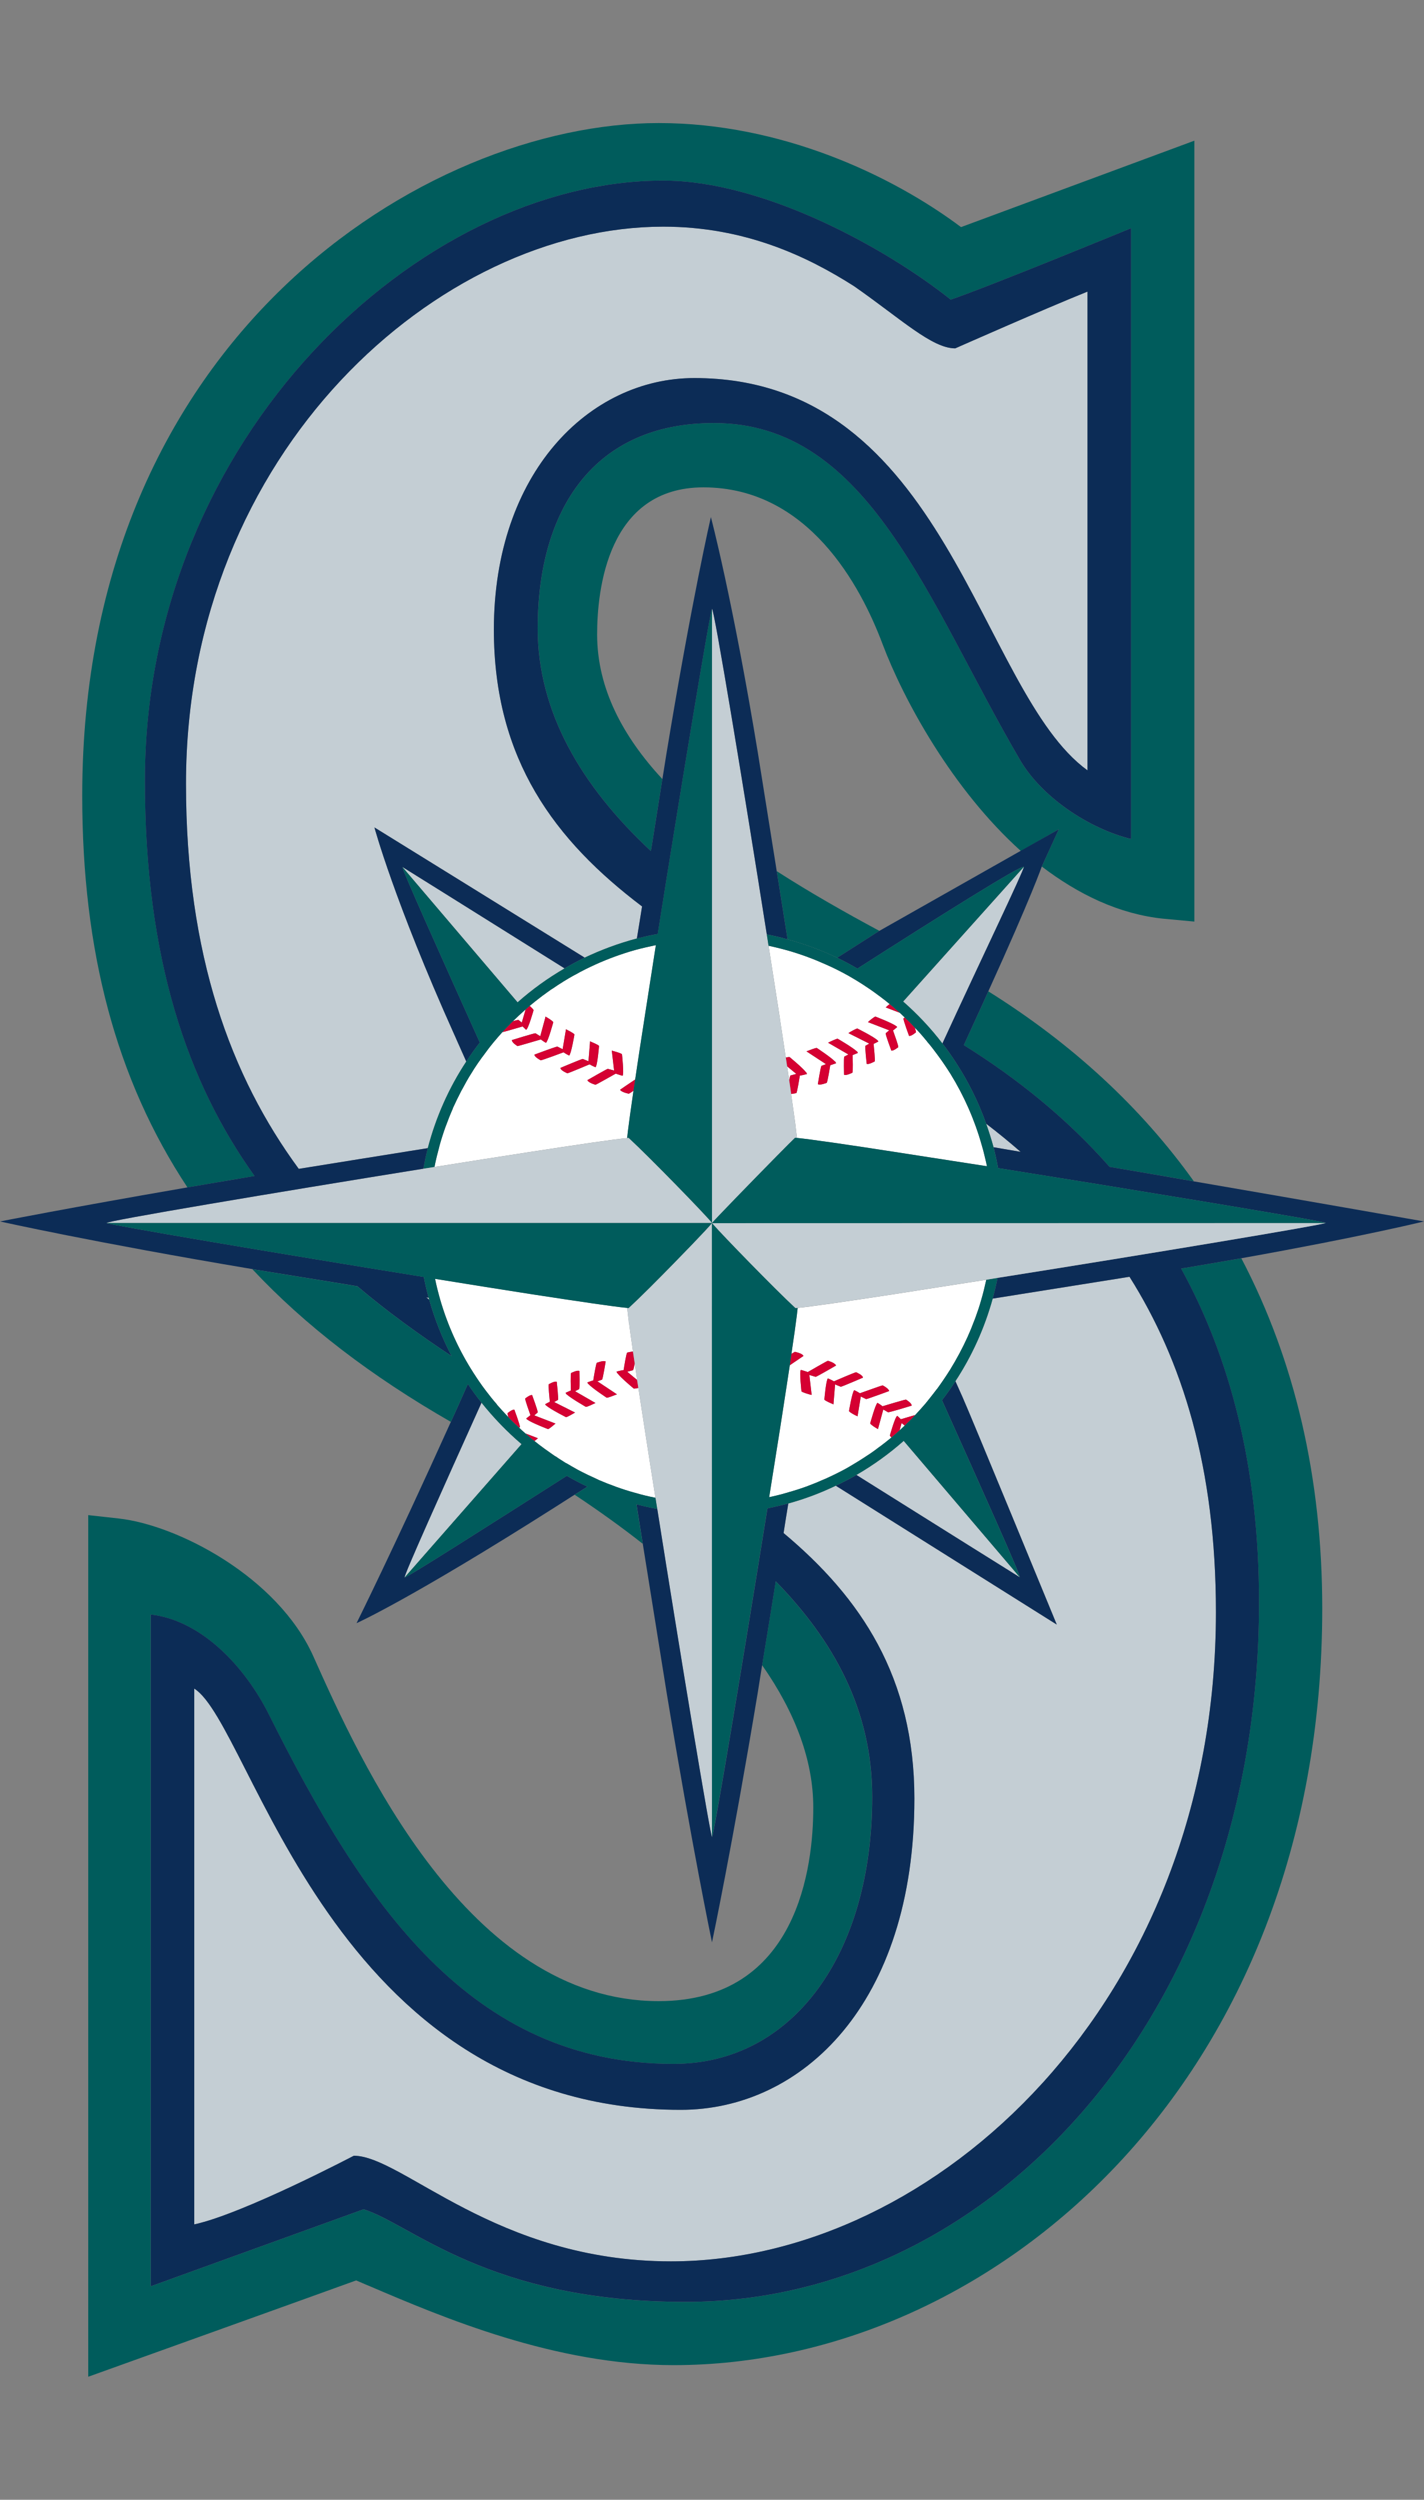 <svg id="eW5NkRgYilT1" xmlns="http://www.w3.org/2000/svg" xmlns:xlink="http://www.w3.org/1999/xlink" viewBox="0 0 114.009 200" shape-rendering="geometricPrecision" text-rendering="geometricPrecision"><rect x="0" y="0" width="114.009" height="200" fill="#808080" stroke="none"/><path d="M63.054,65.312c1.373.37,2.71.866,3.972,1.472l3.378-2.153c-2.723-1.46-5.536-3.055-8.215-4.775.3,1.907.604,3.812.864,5.457ZM47.898,108.553h.013l-.012-.012v.013Zm-1.688-.841l.005.012c-.006-.012-.013-.012-.013-.012h.007Z" transform="translate(.001 9.845)" fill="#005c5c"/><path d="M99.38,90.824c-1.436.247-2.983.52-4.62.792l-.2.037c3.897,7.077,6.236,15.824,6.236,26.724c0,32.75-21.287,55.947-45.913,55.947-15.78,0-21.954-6.223-25.778-7.41l-17.036,6.16v-53.744c4.076.47,7.546,4.18,9.458,8.004c7.565,15.12,16.14,27.95,32.402,27.95c9.564,0,15.898-8.822,15.898-21.368c0-6.978-3.118-12.52-7.727-17.247-.042.26-.08.52-.123.78-.365,2.263-.71,4.403-.964,5.925c2.697,3.848,4.1,7.683,4.1,11.395c0,4.664-1.205,15.49-12.383,15.49-15.293,0-23.947-19.325-27.64-27.577-2.858-6.384-10.887-10.516-15.583-11.036l-2.443-.272v68.937c0,0,19.968-7.163,21.452-7.708.495.223,1.015.433,1.015.433c5.934,2.536,14.897,6.347,24.4,6.347c25.522,0,51.93-22.64,51.93-60.537c0-10.48-2.2-19.87-6.48-28.023ZM79.126,69.47c-.353.792-.736,1.633-1.157,2.536c0,0-.273.606-.683,1.497-.043.087-.08.173-.123.272c4.287,2.672,8.25,5.864,11.667,9.737l.218.037c2.177.37,4.386.74,6.538,1.125-4.218-5.902-9.73-11-16.46-15.205ZM76.942,8.326C71.392,4.17,62.522,0,52.73,0C34.122,0,6.582,17.098,6.582,53.82c0,12.433,2.704,22.69,8.425,31.338c1.485-.247,3.068-.532,4.74-.804.21-.037.42-.074.635-.11-5.363-7.486-8.777-17.36-8.777-31.624c0-27.49,21.997-48.016,41.484-48.016c8.01,0,17.77,5.345,23.03,9.526c3.1-1.052,14.438-5.715,14.438-5.715v48.87c-3.397-.842-7.157-3.354-8.895-6.336C74.253,38.28,69.593,24,57.153,24c-9.564,0-14.104,6.867-14.104,16.43c0,6.67,3.475,12.607,9.06,17.816.026-.136.045-.285.076-.42.322-2.055.63-3.96.848-5.333-3.16-3.415-5.227-7.25-5.227-11.58c0-3.538.828-11.766,8.512-11.766c8.38,0,12.58,7.855,14.338,12.53c1.67,4.443,5.592,11.644,11.08,16.568l3.03-1.744-1.36,2.982c0,0,.018-.05,0,0c2.895,2.202,6.167,3.823,9.805,4.182l2.412.223v-62.478c-.002,0-16.834,6.236-18.683,6.916Z" transform="translate(.001 9.845)" fill="#005c5c"/><path d="M46.018,68.158h-.007.014M66.054,108.48h.006-.012m7.158,25.584c0,16.455-9.038,24.893-18.7,24.893-28.055,0-34.29-30.782-38.955-33.702v42.87c3.935-.855,12.775-5.494,12.775-5.494c3.897,0,11.37,8.45,25.394,8.45c21.198,0,43.63-20.784,43.63-51.95c0-11.567-2.697-20.128-6.922-26.822-2.946.47-7.35,1.175-10.95,1.745-.656,2.375-1.67,4.602-2.987,6.607.347.78.576,1.287.576,1.287.588,1.3,7.54,18.187,7.54,18.187s-11.537-7.25-17.69-11.11c-1.213.58-2.488,1.064-3.805,1.423-.123.73-.246,1.534-.377,2.363c6.21,5.195,10.473,11.555,10.473,21.254Zm1.806-32.774h-.006M34.32,93.98c-.062,0-.13-.013-.192-.026.08.062.16.124.24.198-.01-.062-.036-.11-.05-.173Zm2.06-21.034c-4.825-10.727-6.403-16.59-6.403-16.59s10.726,6.63,16.832,10.416c1.33-.63,2.727-1.15,4.18-1.534.13-.792.272-1.658.415-2.56-6.954-5.26-11.865-11.73-11.865-22.147c0-12.544,7.633-20.128,16.052-20.128c20.254,0,22.722,25.053,31.475,31.388v-38.305c-3.31,1.324-10.59,4.54-10.59,4.54-1.875,0-4.367-2.374-8.098-4.973-3.75-2.388-8.74-4.764-15.28-4.764-17.922,0-38.21,17.964-38.21,44.576c0,13.733,3.61,23.433,9.03,30.807c2.795-.445,6.89-1.113,10.33-1.658.65-2.5,1.7-4.838,3.08-6.928-.554-1.238-.95-2.14-.95-2.14Zm26.878,36.56h.006-.006M79.546,81.94c.693.125,1.43.248,2.165.372-.896-.78-1.818-1.534-2.758-2.252.223.62.42,1.25.594,1.88ZM35.18,81.854v.012-.012" transform="translate(.001 9.845)" fill="#c4ced4"/><path d="M41.997,70.99c-.315.286-.625.57-.927.867.327-.322.66-.63,1.007-.928-.03.012-.055.037-.08.06Z" transform="translate(.001 9.845)" fill="#c4ced4"/><path d="M50.72,77.425c-.2.136-.36.235-.385.235c0,0-.44-.087-.618-.235h-.013.006c-.032-.025-.056-.062-.062-.087c0,0,.768-.532,1.206-.817.21-1.422.46-3.067.742-4.874.28-1.82.594-3.81.916-5.877-.564.123-1.12.247-1.67.395-1.09.31-2.14.693-3.156,1.15-.57.26-1.125.533-1.663.842h-.013c-.31.173-.612.346-.91.532-.018.01-.037.024-.056.036-.277.173-.544.346-.81.532-.038.025-.08.05-.124.074-.242.173-.483.346-.717.52-.056.05-.11.087-.16.124-.28.21-.552.433-.824.656.104.1.284.26.308.346c0,0-.42,1.51-.6,1.57c0,0-.16-.147-.278-.27-.186.048-1.193.358-1.62.457-.248.272-.49.557-.718.83-.013.01-.018.024-.03.036-.223.273-.446.558-.656.855-.378.495-.742,1.015-1.07,1.56-.26.407-.494.828-.724,1.26-.037.063-.073.137-.11.2-.23.444-.446.89-.65,1.335c0,.025-.006.025-.006.037-.21.47-.397.953-.575,1.435-.005.025-.012.037-.012.037-.186.506-.347,1.026-.49,1.533v.012c-.147.544-.283,1.09-.394,1.658c2.71-.433,5.294-.84,7.558-1.188c3.922-.606,6.892-1.04,7.87-1.126.012-.137.03-.31.055-.52.087-.704.242-1.83.452-3.265Zm-9.292-3.576c0,0-.47-.286-.446-.484c0,0,1.794-.557,1.886-.544l.384.235.39-1.435.03-.136.124.074c0,0,.45.26.5.383c0,0-.427,1.584-.593,1.645c0,0-.255-.148-.403-.272-.11.026-1.78.533-1.872.533Zm1.36.68c0,0,1.745-.656,1.838-.643l.42.21.243-1.448.023-.15.137.075c0,0,.48.235.543.346c0,0-.266,1.597-.427,1.684c0,0-.284-.136-.445-.26-.08.037-1.737.643-1.825.643c0,0-.52-.26-.506-.457Zm2.08,1.064c0,0,1.7-.718,1.787-.718l.457.186.118-1.448.006-.148.136.062c0,0,.52.21.588.31c0,0-.13,1.607-.285,1.706c0,0-.303-.124-.47-.235-.037.01-1.695.717-1.78.717c0,0-.558-.223-.558-.433Zm2.807,1.348c0,0-.414-.11-.575-.272h-.006c-.024-.025-.056-.062-.06-.1c0,0,1.545-.89,1.626-.902l.507.136L49,74.38l-.018-.172.16.05c0,0,.576.148.656.247c0,0,.18,1.608.043,1.72c0,0-.35-.1-.543-.173-.032.012-1.535.878-1.622.89Z" transform="translate(.001 9.845)" fill="#fff"/><path d="M41.774,71.97l.303-1.04c-.346.297-.68.606-1.007.928.234-.074.414-.11.445-.1l.26.21Zm-6.94,20.5c.117.568.26,1.125.414,1.67.6,2.065,1.49,4.02,2.63,5.802.34.532.692,1.052,1.076,1.547.253.333.52.667.792.976.03.05.056.074.08.11.285.323.575.644.873.954-.045-.148-.076-.272-.07-.31c0,0,.384-.32.55-.284c0,0,.476,1.274.446,1.398l-.056.05c.16.16.328.31.502.458l.996.383-.148.124c0,0-.056.036-.124.098.253.21.52.408.792.606.043.037.08.062.124.087.234.174.47.335.717.508l.074.037c.26.185.53.346.797.52.014,0,.02.012.04.012.276.16.568.334.858.495c0,0,.013,0,.02.012.55.297,1.106.557,1.68.817l.014.013c.934.396,1.9.755,2.895,1.027.55.16,1.107.297,1.67.408-.315-1.992-.618-3.91-.89-5.68-.167-1.1-.328-2.14-.477-3.104-.148.025-.31.062-.365.05c0,0-1.033-.854-1.305-1.225l-.043-.026.013-.012c-.032-.037-.044-.074-.044-.1c0,0,.366-.098.564-.123.037-.248.21-1.325.284-1.4c0,0,.248-.06.465-.086-.138-.94-.25-1.732-.33-2.363l-.018.013.013-.025c-.062-.483-.105-.866-.13-1.113-.97-.087-3.897-.52-7.764-1.113-2.278-.36-4.882-.767-7.616-1.213Zm8.214,10.69l-.272.234l1.7.656-.14.11c0,0-.348.31-.46.335c0,0-1.324-.507-1.67-.767h-.006c-.037-.037-.062-.062-.068-.087c0,0,.2-.16.334-.26-.086-.26-.44-1.224-.42-1.335c0,0,.39-.322.556-.272c0,0,.47,1.262.446,1.386Zm4.448-2.562c.03-.21.217-1.336.284-1.41c0,0,.557-.223.712-.1c0,0-.223,1.374-.29,1.448l-.372.136l1.566,1.04-.198.073c0,0-.526.21-.626.198c0,0-1.15-.755-1.466-1.1l-.037-.026h.012c-.032-.037-.056-.074-.056-.1c0,.002.273-.11.47-.16Zm-1.776-.594c0,0,.508-.26.67-.16c0,0,.036,1.347-.02,1.446l-.328.173l1.633.94-.185.087c0,0-.483.235-.588.223c0,0-1.187-.68-1.522-.99l-.05-.025.014-.012c-.038-.037-.062-.074-.062-.1c0,0,.24-.11.42-.185-.006-.22-.036-1.297.018-1.396Zm-1.144.705c0,0,.148,1.335.1,1.446l-.304.173l1.67.84-.172.1c0,0-.44.26-.55.27c0,0-1.27-.642-1.597-.94l-.024-.01h.012c-.038-.038-.062-.063-.062-.088c0,0,.21-.124.37-.198-.018-.235-.136-1.3-.086-1.398-.002,0,.48-.284.642-.197Z" transform="translate(.001 9.845)" fill="#fff"/><path d="M50.218,99.905l.792.656c-.067-.457-.13-.902-.19-1.323-.05.272-.106.507-.138.544l-.464.125Zm13.647-5.11c-.02.148-.038.36-.068.606-.086.694-.236,1.746-.433,3.07.148-.088.248-.15.272-.162c0,0,.44.087.612.235l.006.012c.038.025.062.05.068.087c0,0-.65.445-1.088.742-.217,1.435-.476,3.105-.76,4.95-.28,1.756-.576,3.636-.892,5.604h.006c.563-.124,1.12-.26,1.67-.433h.006c.96-.272,1.88-.62,2.783-1.027h.006c.575-.26,1.14-.532,1.682-.83.315-.185.626-.358.935-.556.01,0,.024-.012.043-.025.272-.173.55-.346.822-.532l.118-.074c.247-.172.495-.346.73-.53.056-.038.105-.075.155-.112.28-.21.557-.433.83-.656-.062-.062-.11-.124-.124-.16c0,0,.414-1.51.594-1.572c0,0,.172.148.284.272.143-.037.687-.21,1.145-.334.303-.322.587-.643.865-.965.032-.05.056-.087.088-.11.27-.335.53-.67.785-1.003h.006c.372-.507.724-1.027,1.06-1.56.525-.853,1-1.744,1.415-2.66c0-.01.006-.01.006-.01.2-.446.377-.892.544-1.337.013-.037.025-.074.038-.1.172-.457.333-.94.47-1.422.16-.543.296-1.1.42-1.657-2.647.408-5.16.804-7.367,1.15-3.81.583-6.698,1.003-7.73,1.102Zm1.12,6.966l-.16-.036c0,0-.577-.16-.657-.247c0,0-.185-1.608-.05-1.72c0,0,.366.1.552.173.043-.025,1.533-.89,1.614-.903c0,0,.42.11.582.285h.013-.007c.03.025.056.062.056.1c0,0-1.535.89-1.623.902l-.507-.148.185,1.595Zm2.33-.655l-.456-.186-.13,1.595-.137-.062c0,0-.52-.21-.594-.322c0,0,.136-1.595.284-1.694c0,0,.31.124.483.235.043-.024,1.695-.73,1.775-.73c0,0,.55.236.55.434c0,0-1.695.73-1.776.73Zm2.03.99l-.427-.21-.26,1.584-.136-.063c0,0-.49-.235-.55-.36c0,0,.265-1.595.426-1.67c0,0,.284.137.445.248.094-.025,1.745-.63,1.826-.63c0,0,.345.172.463.345h.013-.006c.024.05.043.074.043.11c0,0-1.75.645-1.838.645Zm3.644.52c0,0-1.808.556-1.894.53l-.378-.222-.427,1.57-.123-.073c0,0-.445-.26-.5-.384c0,0,.433-1.584.588-1.645c0,0,.253.15.402.273.13-.037,1.794-.544,1.88-.532c0,.002.476.286.452.484Z" transform="translate(.001 9.845)" fill="#fff"/><path d="M72.024,104.594c.137-.124.272-.26.408-.384l-.247-.198-.16.582ZM62.436,71.622c.167,1.113.328,2.165.476,3.142.13-.025.26-.05.303-.037c0,0,1.027.84,1.31,1.212l.05.036-.018.012c.03.037.05.074.043.1c0,0-.365.098-.564.123-.043.248-.21,1.325-.277,1.4c0,0-.218.05-.422.073.136.953.253,1.745.333,2.363.063.507.112.903.138,1.15.996.1,3.878.508,7.695,1.102c2.245.346,4.813.742,7.51,1.163-.05-.284-.124-.568-.193-.853-.06-.272-.136-.544-.217-.817-.57-2.03-1.416-3.947-2.498-5.703-.334-.532-.687-1.052-1.064-1.56-.252-.345-.518-.692-.797-1.014-.043-.062-.08-.11-.118-.148-.284-.346-.575-.68-.884-.99.063.186.1.334.093.37c0,0-.383.335-.556.286c0,0-.47-1.26-.446-1.397l.1-.074c-.13-.125-.26-.25-.39-.372l-1.132-.433.137-.124c0,0,.086-.073.18-.147-.26-.21-.52-.42-.793-.618-.03-.025-.067-.05-.1-.074-.246-.185-.493-.358-.74-.53-.014,0-.03-.013-.044-.026-.556-.383-1.126-.73-1.713-1.064-.545-.297-1.102-.582-1.67-.83-.954-.432-1.943-.803-2.964-1.1-.55-.16-1.106-.297-1.67-.42.318,2.04.62,3.996.906,5.802Zm4.038,3.76c-.03.2-.222,1.337-.284,1.41c0,0-.564.224-.712.1c0,0,.217-1.36.285-1.46l.365-.136-1.565-1.027.204-.075c0,0,.526-.21.625-.198c0,0,1.144.755,1.46,1.09l.042.024-.01.013c.03.037.055.074.055.1c0,0-.273.1-.466.16Zm1.77.595c0,0-.508.26-.67.16c0,0-.036-1.347.02-1.446l.328-.172-1.627-.94.18-.087c0,0,.482-.234.587-.234c0,0,1.2.693,1.534,1.015l.043.013-.012.012c.03.037.054.074.054.1c0,0-.24.11-.42.172.006.26.038,1.31-.018,1.41Zm1.788-.903c0,0-.483.272-.644.198c0,0-.155-1.336-.1-1.447l.304-.173-1.67-.84.174-.112c0,0,.438-.247.544-.26c0,0,1.287.643,1.61.94h.012l-.006.012c.037.025.067.062.067.087c0,0-.215.123-.383.197.024.247.135,1.298.092,1.397Zm1.725-2.82h.006c.037.024.068.06.068.06s-.192.186-.333.286c.086.247.446,1.225.42,1.336c0,0-.383.322-.555.272c0,0-.476-1.262-.452-1.386l.28-.235-1.702-.656.137-.123c0,0,.352-.297.464-.322-.002,0,1.328.508,1.667.768Z" transform="translate(.001 9.845)" fill="#fff"/><path d="M63.753,76.076l-.736-.606c.056.383.11.755.167,1.113.037-.198.073-.36.1-.383l.47-.124Z" transform="translate(.001 9.845)" fill="#fff"/><path d="M71.84,103.43c-.18.063-.595,1.572-.595,1.572.013.037.062.1.124.16.048-.05.098-.086.154-.135.067-.05.136-.124.204-.173.024-.025.05-.05.074-.062.075-.074.15-.136.223-.198l.16-.582.248.198c.08-.074.16-.16.242-.235.1-.1.204-.198.303-.297.1-.1.19-.21.29-.31-.458.125-1,.298-1.144.335-.113-.124-.285-.272-.285-.272Z" transform="translate(.001 9.845)" fill="#d50032"/><path d="M70.255,102.392c-.155.062-.588,1.645-.588,1.645.056.124.5.384.5.384l.124.075.428-1.57.378.222c.086.025,1.893-.532,1.893-.532.023-.198-.453-.483-.453-.483-.086-.012-1.75.495-1.88.532-.15-.124-.402-.272-.402-.272Zm.885-1.052h.005-.013c-.118-.173-.464-.346-.464-.346-.08,0-1.732.606-1.826.63-.16-.11-.445-.246-.445-.246-.16.074-.427,1.67-.427,1.67.062.124.55.36.55.36l.137.06.26-1.583.427.21c.086,0,1.837-.643,1.837-.643.002-.038-.017-.062-.04-.112Zm-2.6-1.398c-.08,0-1.73.705-1.774.73-.174-.11-.483-.235-.483-.235-.148.1-.285,1.695-.285,1.695.075.11.594.322.594.322l.136.062.13-1.596.457.186c.08,0,1.776-.73,1.776-.73.002-.2-.55-.434-.55-.434Zm-1.613-.532c0-.037-.025-.074-.056-.1h.007-.013c-.16-.172-.582-.284-.582-.284-.08.012-1.57.878-1.614.903-.186-.075-.55-.174-.55-.174-.137.11.048,1.72.048,1.72.08.087.656.247.656.247l.16.037-.185-1.596.507.148c.09-.01,1.623-.902,1.623-.902Zm-2.673-.854l-.006-.012c-.172-.148-.612-.235-.612-.235-.024.01-.124.073-.272.16-.037.297-.086.594-.13.915.44-.297,1.09-.742,1.09-.742-.008-.037-.032-.062-.07-.087ZM49.927,99.77c-.198.024-.564.123-.564.123c0,.025.013.062.044.1l-.013.01.043.026c.272.37,1.305,1.224,1.305,1.224.056.012.217-.025.365-.05-.03-.223-.067-.433-.1-.643l-.79-.655.463-.124c.032-.036.087-.27.137-.543-.05-.322-.1-.643-.142-.953-.217.025-.465.087-.465.087-.072.075-.246,1.15-.283,1.4Zm-2.857,1.088l.036.025c.315.346,1.466,1.1,1.466,1.1.1.013.626-.197.626-.197l.198-.074-1.566-1.04.37-.135c.07-.074.292-1.447.292-1.447-.154-.124-.712.1-.712.1-.067.073-.253,1.2-.284,1.41-.198.048-.47.16-.47.16c0,.025.024.062.056.1h-.013Zm-1.788.73c0,.025.024.062.062.1l-.013.01.05.026c.335.31,1.522.99,1.522.99.105.012.588-.223.588-.223l.185-.086-1.633-.94.328-.173c.056-.098.02-1.446.02-1.446-.162-.1-.67.16-.67.16-.054.1-.024,1.176-.018,1.4-.18.072-.42.184-.42.184Zm-1.35-.681c-.05.1.068,1.163.087,1.398-.162.074-.372.198-.372.198c0,.025.024.05.062.087h-.013l.024.012c.33.297,1.597.94,1.597.94.11-.012.55-.272.55-.272l.173-.1-1.67-.84.303-.173c.05-.11-.1-1.447-.1-1.447-.158-.088-.64.197-.64.197Zm-1.886,1.138c-.02.11.334,1.076.42,1.336-.135.1-.333.26-.333.26.006.026.032.05.068.088h.007c.346.26,1.67.767,1.67.767.11-.025.46-.334.46-.334l.14-.11-1.7-.656.272-.235c.024-.125-.446-1.387-.446-1.387-.168-.05-.558.272-.558.272Zm-.866.891c-.166-.037-.55.285-.55.285-.006.038.024.162.07.31.11.124.216.235.332.346.137.136.272.26.41.383.048.05.085.086.128.123l.056-.05c.03-.123-.446-1.397-.446-1.397Zm1.887,2.289l-.996-.383c.08.074.167.148.248.21.086.074.16.148.247.223.02.012.038.025.056.037.057.05.112.087.175.136.068-.062.124-.1.124-.1l.147-.123ZM42.12,72.55c.18-.062.6-1.57.6-1.57-.024-.088-.204-.248-.31-.347-.11.1-.228.198-.333.297l-.303,1.04-.26-.21c-.03-.013-.21.024-.445.098-.095.087-.187.186-.28.285-.105.1-.204.198-.303.31-.087.098-.18.185-.266.284.428-.1,1.435-.408,1.62-.458.12.122.28.27.28.27Z" transform="translate(.001 9.845)" fill="#d50032"/><path d="M43.704,73.59c.166-.063.593-1.646.593-1.646-.05-.124-.5-.383-.5-.383l-.124-.073-.03.136-.39,1.435-.384-.235c-.093-.012-1.887.544-1.887.544-.024.198.446.483.446.483.09,0,1.76-.507,1.873-.532.147.123.4.27.4.27Zm1.861,1.014c.16-.087.427-1.683.427-1.683-.062-.11-.543-.345-.543-.345l-.138-.074-.024.15-.242,1.447-.42-.21c-.094-.012-1.838.643-1.838.643-.013.198.507.458.507.458.087,0,1.744-.606,1.826-.643.162.123.445.26.445.26Zm2.11.94c.155-.1.285-1.707.285-1.707-.068-.1-.588-.31-.588-.31l-.136-.06-.006.147-.118,1.448-.457-.186c-.087,0-1.788.718-1.788.718c0,.21.556.433.556.433.086,0,1.744-.705,1.78-.718.17.11.472.234.472.234Zm2.122-1.039c-.08-.1-.655-.247-.655-.247l-.16-.05.017.173.166,1.424-.507-.136c-.082.012-1.628.903-1.628.903.005.038.037.075.06.1h.008c.16.16.575.272.575.272.087-.012,1.59-.878,1.622-.89.19.073.544.172.544.172.137-.11-.043-1.72-.043-1.72Zm-.087,2.92h-.005.013c.18.148.618.235.618.235.025,0,.186-.1.384-.235.043-.297.086-.594.135-.903-.438.285-1.206.817-1.206.817.005.023.03.06.06.085Zm14.327-1.213c.2-.025.564-.124.564-.124.007-.025-.012-.062-.042-.1l.018-.01-.05-.038c-.283-.37-1.31-1.212-1.31-1.212-.043-.012-.174.012-.303.037.037.235.068.47.105.705l.736.606-.47.124c-.025.025-.062.185-.1.383.057.383.112.755.156,1.1.204-.024.414-.073.414-.073.073-.074.24-1.15.283-1.398Zm2.858-1.102l-.043-.024c-.315-.334-1.46-1.09-1.46-1.09-.098-.01-.624.2-.624.2l-.204.073l1.565,1.026-.366.136c-.068.1-.285,1.46-.285,1.46.147.124.71-.1.71-.1.063-.073.254-1.21.285-1.41.193-.06.465-.16.465-.16c0-.025-.025-.062-.056-.1l.01-.01Zm1.733-.815l.01-.012-.042-.012c-.334-.32-1.534-1.014-1.534-1.014-.105,0-.588.235-.588.235l-.18.088l1.628.94-.328.173c-.056.1-.02,1.448-.02,1.448.162.1.67-.16.67-.16.056-.1.024-1.152.018-1.41.18-.063.42-.174.42-.174c0-.025-.023-.062-.054-.1Zm1.694-.817c0-.025-.03-.062-.067-.087l.006-.01h-.012c-.322-.298-1.61-.94-1.61-.94-.104.01-.543.26-.543.26l-.174.11l1.67.84-.302.174c-.056.11.1,1.447.1,1.447.16.075.643-.197.643-.197.044-.1-.067-1.15-.09-1.398.167-.073.382-.197.382-.197Zm-.698-1.67l-.137.124l1.7.656-.278.235c-.025.124.45,1.386.45,1.386.173.05.557-.273.557-.273.025-.11-.334-1.09-.42-1.336.14-.098.333-.27.333-.27s-.032-.05-.068-.075h-.006c-.34-.26-1.67-.767-1.67-.767-.11.023-.462.32-.462.32Zm3.156,1.225c.173.05.555-.285.555-.285.006-.037-.03-.186-.092-.37-.118-.125-.23-.248-.346-.372-.105-.11-.217-.21-.328-.31-.044-.05-.093-.098-.138-.135l-.1.075c-.023.136.447,1.398.447,1.398Zm-1.87-2.277l1.133.433c-.1-.088-.204-.174-.303-.26-.062-.05-.118-.1-.174-.162-.062-.05-.118-.1-.18-.148-.056-.037-.105-.087-.16-.136-.093.074-.18.148-.18.148l-.136.124Z" transform="translate(.001 9.845)" fill="#d50032"/><path d="M50.348,95.92c0,0,0-.01-.006-.024c0,0-.006.025-.013.037l.018-.012ZM36.38,72.946c0,0,.396.903.952,2.14.34-.532.7-1.027,1.083-1.522-3.143-6.978-6.298-13.993-6.186-14.03c0,0,6.53,4.07,12.965,8.104.526-.31,1.058-.594,1.615-.866-6.106-3.786-16.832-10.417-16.832-10.417s1.577,5.864,6.4,16.59Zm45.257,43.389c0,0-6.464-4.033-13.064-8.178-.538.31-1.096.594-1.658.866c6.155,3.86,17.692,11.11,17.692,11.11s-6.953-16.888-7.54-18.187c0,0-.23-.507-.576-1.287-.34.53-.698,1.038-1.076,1.52c3.223,7.177,6.347,14.106,6.223,14.155Z" transform="translate(.001 9.845)" fill="#0c2c56"/><path d="M41.44,70.348c1.157-1.027,2.412-1.93,3.754-2.71-6.433-4.033-12.966-8.104-12.966-8.104L41.44,70.348Zm30.87-.062c1.15,1.015,2.207,2.128,3.14,3.353c3.156-6.855,6.54-13.87,6.522-14.13L72.31,70.286ZM41.756,105.695c-1.176-1.002-2.246-2.116-3.205-3.316-3.154,7.002-6.27,13.93-6.154,13.98l9.36-10.665Zm30.596-.26c-1.163,1.027-2.43,1.942-3.78,2.722c6.602,4.145,13.065,8.178,13.065,8.178l-9.285-10.9Z" transform="translate(.001 9.845)" fill="#c4ced4"/><path d="M63.654,81.186c-.186.173-.798.78-1.56,1.56-1.9,1.93-4.824,4.935-5.09,5.257-.174.223-.798.89-1.622,1.744.823-.854,1.448-1.522,1.622-1.744.247-.297,3.185-3.328,5.09-5.258.77-.78,1.374-1.386,1.56-1.56Z" transform="translate(.001 9.845)" fill="#fff"/><path d="M56.998,88.015c.018.012.056.05.08.074-.018-.026-.043-.05-.056-.075h-.024Z" transform="translate(.001 9.845)" fill="#fff"/><path d="M63.654,81.186c.043,0,.1.012.154.012-.025-.247-.075-.643-.137-1.15-.08-.62-.197-1.41-.332-2.364-.043-.346-.1-.718-.155-1.1-.056-.36-.11-.73-.167-1.114-.037-.235-.068-.47-.105-.705-.147-.977-.308-2.03-.475-3.142-.285-1.806-.588-3.76-.903-5.803-.05-.297-.092-.594-.142-.903-1.894-12.013-4.225-26.105-4.386-26.043v49.13c.266-.323,3.19-3.33,5.09-5.26.762-.78,1.374-1.385,1.56-1.558Z" transform="translate(.001 9.845)" fill="#c4ced4"/><path d="M34.784,83.524c.112-.57.247-1.113.395-1.658v-.012c.14-.507.302-1.027.482-1.522c0,0,.013-.025.02-.05.178-.482.364-.965.574-1.435c0-.012.006-.012.006-.037.204-.445.42-.89.65-1.336.037-.062.074-.136.11-.198.23-.433.464-.854.725-1.262.327-.544.692-1.064,1.07-1.56.21-.296.432-.58.655-.853.013-.01.018-.024.03-.036.23-.272.47-.557.718-.83.086-.098.18-.185.266-.284.1-.11.198-.21.303-.31.09-.098.184-.197.278-.284.303-.297.612-.582.927-.866.025-.025.05-.05.08-.062.105-.1.223-.198.334-.297.27-.222.544-.444.822-.655.05-.037.105-.074.16-.124.235-.172.476-.345.718-.52.043-.024.086-.048.124-.073.266-.185.532-.36.81-.532.02-.012.038-.025.056-.037.298-.186.6-.36.91-.532h.012c.538-.31,1.095-.582,1.663-.84c1.015-.46,2.066-.842,3.155-1.152.55-.148,1.107-.272,1.67-.396-.32,2.066-.636,4.058-.915,5.877-.284,1.806-.532,3.452-.742,4.875-.05.31-.092.606-.135.903-.21,1.435-.365,2.56-.452,3.266-.024.21-.043.382-.056.52.038-.013.08-.013.118-.013c1.7,1.57,6.156,6.15,6.675,6.805v-49.13c-.118-.025-2.444,14.017-4.35,26.006-.562.1-1.12.223-1.662.36-1.453.383-2.85.902-4.18,1.533-.558.272-1.09.557-1.616.866-1.342.78-2.597,1.682-3.754,2.71L32.226,59.535c-.11.037,3.043,7.052,6.186,14.03-.384.495-.742.99-1.083,1.522-1.38,2.09-2.43,4.43-3.08,6.928-.136.532-.252,1.09-.358,1.645.298-.05.594-.086.892-.136Z" transform="translate(.001 9.845)" fill="#005c5c"/><path d="M56.998,88.015l.006-.012c-.174.223-.798.89-1.622,1.744-.117.124-.234.247-.36.37-.332.347-.68.706-1.044,1.077-.656.668-1.337,1.36-1.96,1.98-.67.668-1.263,1.237-1.69,1.633-.037,0-.08,0-.118-.012.025.247.068.63.13,1.1l.006.013c.08.643.19,1.435.328,2.375.043.31.092.63.142.953.062.42.124.866.19,1.324.033.21.07.42.1.643.15.965.31,2.004.476,3.105.272,1.77.575,3.687.89,5.68.052.296.095.593.144.89c1.905,12.038,4.268,26.278,4.386,26.254l-.004-49.117Z" transform="translate(.001 9.845)" fill="#c4ced4"/><path d="M68.572,108.157c1.348-.78,2.616-1.695,3.78-2.722l9.284,10.9c.124-.05-3-6.978-6.223-14.154.378-.482.736-.99,1.077-1.52c1.318-2.005,2.33-4.232,2.987-6.608.142-.544.28-1.1.39-1.658l-.903.148c-.124.557-.26,1.113-.42,1.658-.138.483-.3.965-.47,1.423-.014.025-.026.062-.04.1-.166.444-.345.89-.542,1.323c0,0-.006.012-.006.025-.414.916-.89,1.807-1.416,2.66-.335.533-.687,1.053-1.058,1.56h-.006c-.255.334-.514.668-.785,1.002-.03.025-.055.062-.087.11-.28.323-.563.644-.865.966-.1.1-.193.21-.29.31-.1.098-.205.197-.304.296-.08.074-.16.16-.242.235-.136.123-.27.26-.408.383-.073.062-.148.124-.223.198-.023.013-.048.038-.073.063-.068.05-.137.124-.204.173-.056.05-.105.087-.155.136-.272.223-.55.445-.83.656-.05.037-.1.074-.155.11-.234.186-.483.36-.73.533-.037.026-.08.05-.118.075-.272.186-.55.36-.822.532-.02.012-.032.025-.043.025-.31.198-.62.37-.935.557-.544.296-1.107.568-1.676.828h-.015c-.903.408-1.824.755-2.783,1.027h-.006c-.55.173-1.107.31-1.67.433h-.006c.315-1.967.612-3.848.89-5.605.286-1.843.546-3.514.762-4.95.043-.32.092-.617.13-.914.197-1.325.346-2.376.432-3.07.03-.246.05-.457.068-.605-.068,0-.124.012-.18.012-1.646-1.522-5.87-5.864-6.607-6.718-.024-.026-.062-.063-.08-.075l.006,49.117c.117.025,2.505-14.253,4.435-26.29.563-.125,1.12-.248,1.67-.397c1.318-.36,2.592-.84,3.804-1.423.565-.27,1.122-.556,1.66-.865Z" transform="translate(.001 9.845)" fill="#005c5c"/><path d="M57.004,88.003c-.52-.656-4.974-5.233-6.675-6.805-.038,0-.08,0-.12.012-.976.087-3.945.52-7.868,1.126-2.264.346-4.85.755-7.558,1.188-.298.05-.594.087-.89.136-11.762,1.893-25.42,4.182-25.358,4.343h48.468Z" transform="translate(.001 9.845)" fill="#c4ced4"/><path d="M94.758,91.616c1.638-.272,3.185-.544,4.62-.792c9.588-1.707,14.63-2.945,14.63-2.945s-8.697-1.535-18.422-3.205c-2.152-.383-4.362-.755-6.538-1.126-.068-.013-.143-.026-.217-.038-3.415-3.872-7.38-7.064-11.666-9.737.043-.1.08-.186.123-.272.41-.89.682-1.497.682-1.497.42-.903.802-1.744,1.156-2.536c3.476-7.634,4.28-9.984,4.28-9.984l1.362-2.982L70.404,64.63l-3.378,2.153c.556.272,1.095.557,1.62.866c6.446-4.12,13.182-8.35,13.325-8.14.02.26-3.365,7.275-6.52,14.13.384.494.742,1,1.077,1.52.99,1.523,1.807,3.156,2.425,4.9.94.718,1.862,1.472,2.76,2.252-.737-.124-1.473-.247-2.166-.37.136.556.26,1.112.36,1.67c10.7,1.706,23.11,3.76,25.732,4.267.322.073.502.11.502.11.024.124-14.234,2.5-26.272,4.405-.11.557-.248,1.113-.39,1.658c3.6-.57,8.004-1.274,10.95-1.745c4.225,6.693,6.92,15.255,6.92,26.823c0,31.166-22.43,51.95-43.63,51.95-14.022,0-21.496-8.45-25.393-8.45c0,0-8.84,4.64-12.774,5.494v-42.869c4.666,2.92,10.9,33.703,38.955,33.703c9.663,0,18.7-8.438,18.7-24.893c0-9.7-4.26-16.06-10.472-21.255.13-.83.253-1.634.378-2.364-.55.148-1.106.272-1.67.396-1.93,12.038-4.318,26.316-4.434,26.29-.118.026-2.48-14.215-4.386-26.253-.564-.1-1.12-.224-1.665-.372.155.977.328,2.054.502,3.155l1.923,11.99c2.03,12.31,3.62,19.906,3.62,19.906s1.608-7.597,3.65-19.895l.365-2.29c.253-1.52.6-3.66.964-5.925.043-.26.08-.52.123-.78c4.61,4.726,7.727,10.27,7.727,17.247c0,12.545-6.335,21.367-15.898,21.367-16.263,0-24.838-12.83-32.402-27.95-1.912-3.822-5.382-7.534-9.46-8.004v53.745l17.037-6.16c3.824,1.187,9.997,7.41,25.778,7.41c24.626,0,45.913-23.198,45.913-55.947c0-10.9-2.34-19.647-6.236-26.724.066-.014.134-.026.196-.038Z" transform="translate(.001 9.845)" fill="#0c2c56"/><path d="M27.874,92.94c.247.048.488.086.736.123c2.375,2.017,4.917,3.848,7.547,5.592-.742-1.423-1.35-2.932-1.79-4.503-.08-.074-.16-.136-.24-.198.062.012.13.025.19.025-.147-.533-.276-1.09-.388-1.66-11.75-1.892-25.414-4.206-25.395-4.317-.062-.16,13.596-2.45,25.357-4.343.105-.557.222-1.113.36-1.645-3.44.544-7.537,1.212-10.333,1.658C18.5,76.3,14.89,66.6,14.89,52.866C14.89,26.254,35.177,8.29,53.1,8.29c6.538,0,11.53,2.374,15.28,4.763c3.73,2.598,6.222,4.974,8.097,4.974c0,0,7.28-3.217,10.59-4.54v38.303c-8.753-6.335-11.22-31.388-31.475-31.388-8.42,0-16.052,7.584-16.052,20.13c0,10.417,4.91,16.887,11.865,22.145-.143.903-.285,1.77-.414,2.56.545-.135,1.102-.26,1.664-.358c1.905-11.99,4.23-26.032,4.35-26.007.16-.062,2.49,14.03,4.385,26.043.562.11,1.118.235,1.662.396l-.865-5.456c-.768-4.8-1.523-9.54-1.523-9.54-2.035-12.36-3.75-18.792-3.75-18.792s-1.508,6.52-3.537,18.806c0,0-.13.84-.346,2.165-.216,1.373-.525,3.28-.847,5.332-.03.136-.05.285-.075.42-5.586-5.208-9.062-11.146-9.062-17.815c0-9.564,4.54-16.43,14.104-16.43c12.44,0,17.098,14.278,24.51,26.947c1.738,2.98,5.498,5.492,8.895,6.334v-48.868c0,0-11.34,4.663-14.438,5.715-5.26-4.182-15.02-9.527-23.03-9.527C33.6,4.603,11.6,25.128,11.6,52.62c0,14.264,3.414,24.137,8.777,31.622l-.637.11c-1.67.273-3.255.558-4.74.805C5.456,86.803,0,87.88,0,87.88s7.515,1.682,20.197,3.81c.167.037.334.062.507.087l7.17,1.162ZM45.38,108.23c-6.494,4.133-12.928,8.228-12.984,8.13-.118-.05,3-6.98,6.155-13.982-.382-.482-.748-.977-1.094-1.497-.47,1.053-.798,1.795-.798,1.795-.19.42-.378.83-.563,1.237-4.61,10.207-7.553,16.108-7.553,16.108s4.268-1.893,15.972-9.33c0,0,.613-.395,1.49-.952.316-.198.664-.408,1.03-.643-.56-.257-1.115-.554-1.653-.864Z" transform="translate(.001 9.845)" fill="#0c2c56"/><path d="M52.618,110.88c-.05-.298-.092-.595-.143-.892-.563-.11-1.12-.247-1.67-.408-.996-.272-1.96-.63-2.895-1.027h-.013v-.012c-.575-.26-1.13-.52-1.682-.816l-.006-.012h-.014c-.29-.16-.582-.334-.86-.495-.018,0-.024-.012-.037-.012-.267-.173-.538-.334-.798-.52l-.075-.037c-.247-.173-.483-.334-.717-.507-.044-.024-.08-.05-.124-.086-.272-.198-.54-.396-.792-.606-.062-.05-.118-.087-.174-.136l-.056-.037c-.086-.074-.16-.148-.247-.223-.08-.062-.167-.136-.247-.21-.174-.148-.34-.297-.502-.458-.043-.037-.08-.074-.13-.124-.136-.124-.27-.247-.408-.383-.117-.11-.222-.223-.333-.346-.298-.308-.588-.63-.873-.952-.024-.037-.05-.062-.08-.11-.272-.31-.538-.644-.792-.978-.384-.495-.736-1.015-1.077-1.547-1.138-1.782-2.03-3.736-2.63-5.803-.154-.544-.297-1.1-.413-1.67c2.734.445,5.34.854,7.614,1.212c3.867.594,6.793,1.027,7.764,1.113.038.012.08.012.118.012.427-.396,1.02-.965,1.69-1.633.624-.62,1.304-1.31,1.96-1.98.365-.37.712-.73,1.045-1.076.124-.124.242-.247.36-.37.822-.855,1.447-1.523,1.62-1.745h-48.464c-.02.11,13.646,2.425,25.394,4.318.11.57.24,1.127.39,1.66.012.06.037.11.048.172.44,1.57,1.047,3.08,1.79,4.503-2.63-1.745-5.173-3.576-7.548-5.592-.248-.037-.49-.074-.736-.124l-7.17-1.164c-.173-.025-.34-.05-.508-.087c4.238,4.527,9.514,8.56,15.898,12.223.185-.408.37-.817.563-1.237c0,0,.328-.742.798-1.794.346.52.712,1.015,1.095,1.497.96,1.2,2.03,2.313,3.205,3.315l-9.36,10.665c.056.1,6.49-3.996,12.985-8.128.538.31,1.095.606,1.652.866-.365.235-.712.445-1.028.643c1.96,1.3,3.78,2.61,5.45,3.923-.174-1.1-.347-2.178-.502-3.155.546.148,1.103.272,1.666.37Z" transform="translate(.001 9.845)" fill="#005c5c"/><path d="M57.022,88.015c.013.025.038.05.056.074.736.853,4.96,5.195,6.607,6.717.056,0,.11-.012.18-.012c1.033-.1,3.92-.52,7.732-1.1c2.208-.347,4.72-.743,7.368-1.152.296-.05.6-.1.903-.148c12.038-1.905,26.296-4.28,26.272-4.392l-49.118.012Z" transform="translate(.001 9.845)" fill="#c4ced4"/><path d="M61.39,64.917c.05.31.092.606.142.903.563.124,1.12.26,1.67.42c1.02.298,2.01.67,2.963,1.102.57.247,1.126.532,1.67.83.588.333,1.158.68,1.714,1.063.012.012.03.025.042.025.248.173.495.346.742.532.032.025.068.05.1.074.27.198.53.408.79.618.057.05.106.1.162.136.062.05.118.1.18.148.056.062.11.11.174.16.1.088.204.174.303.26l.39.372c.043.037.093.087.136.136.11.1.222.198.327.31.117.123.228.246.346.37.31.31.6.643.884.99.038.037.075.087.118.148.28.322.545.668.798,1.015.378.506.73,1.026,1.064,1.558c1.082,1.757,1.93,3.675,2.498,5.703.08.273.156.545.217.818.068.285.143.57.193.854-2.697-.42-5.265-.817-7.51-1.163-3.817-.595-6.7-1.003-7.695-1.102-.056,0-.11-.012-.154-.012-.186.173-.792.78-1.56,1.56-1.905,1.93-4.843,4.96-5.09,5.257l-.006.012h.024l49.118-.012c0,0-.18-.05-.502-.124-2.622-.508-15.032-2.562-25.733-4.27-.1-.556-.223-1.112-.36-1.67-.173-.63-.37-1.26-.593-1.88-.618-1.744-1.435-3.378-2.425-4.9-.335-.52-.694-1.026-1.078-1.52-.934-1.226-1.992-2.34-3.142-3.354L81.97,59.508c-.143-.21-6.88,4.02-13.325,8.14-.526-.308-1.064-.593-1.62-.865-1.262-.606-2.598-1.1-3.972-1.472-.547-.16-1.103-.285-1.666-.396Z" transform="translate(.001 9.845)" fill="#005c5c"/></svg>
